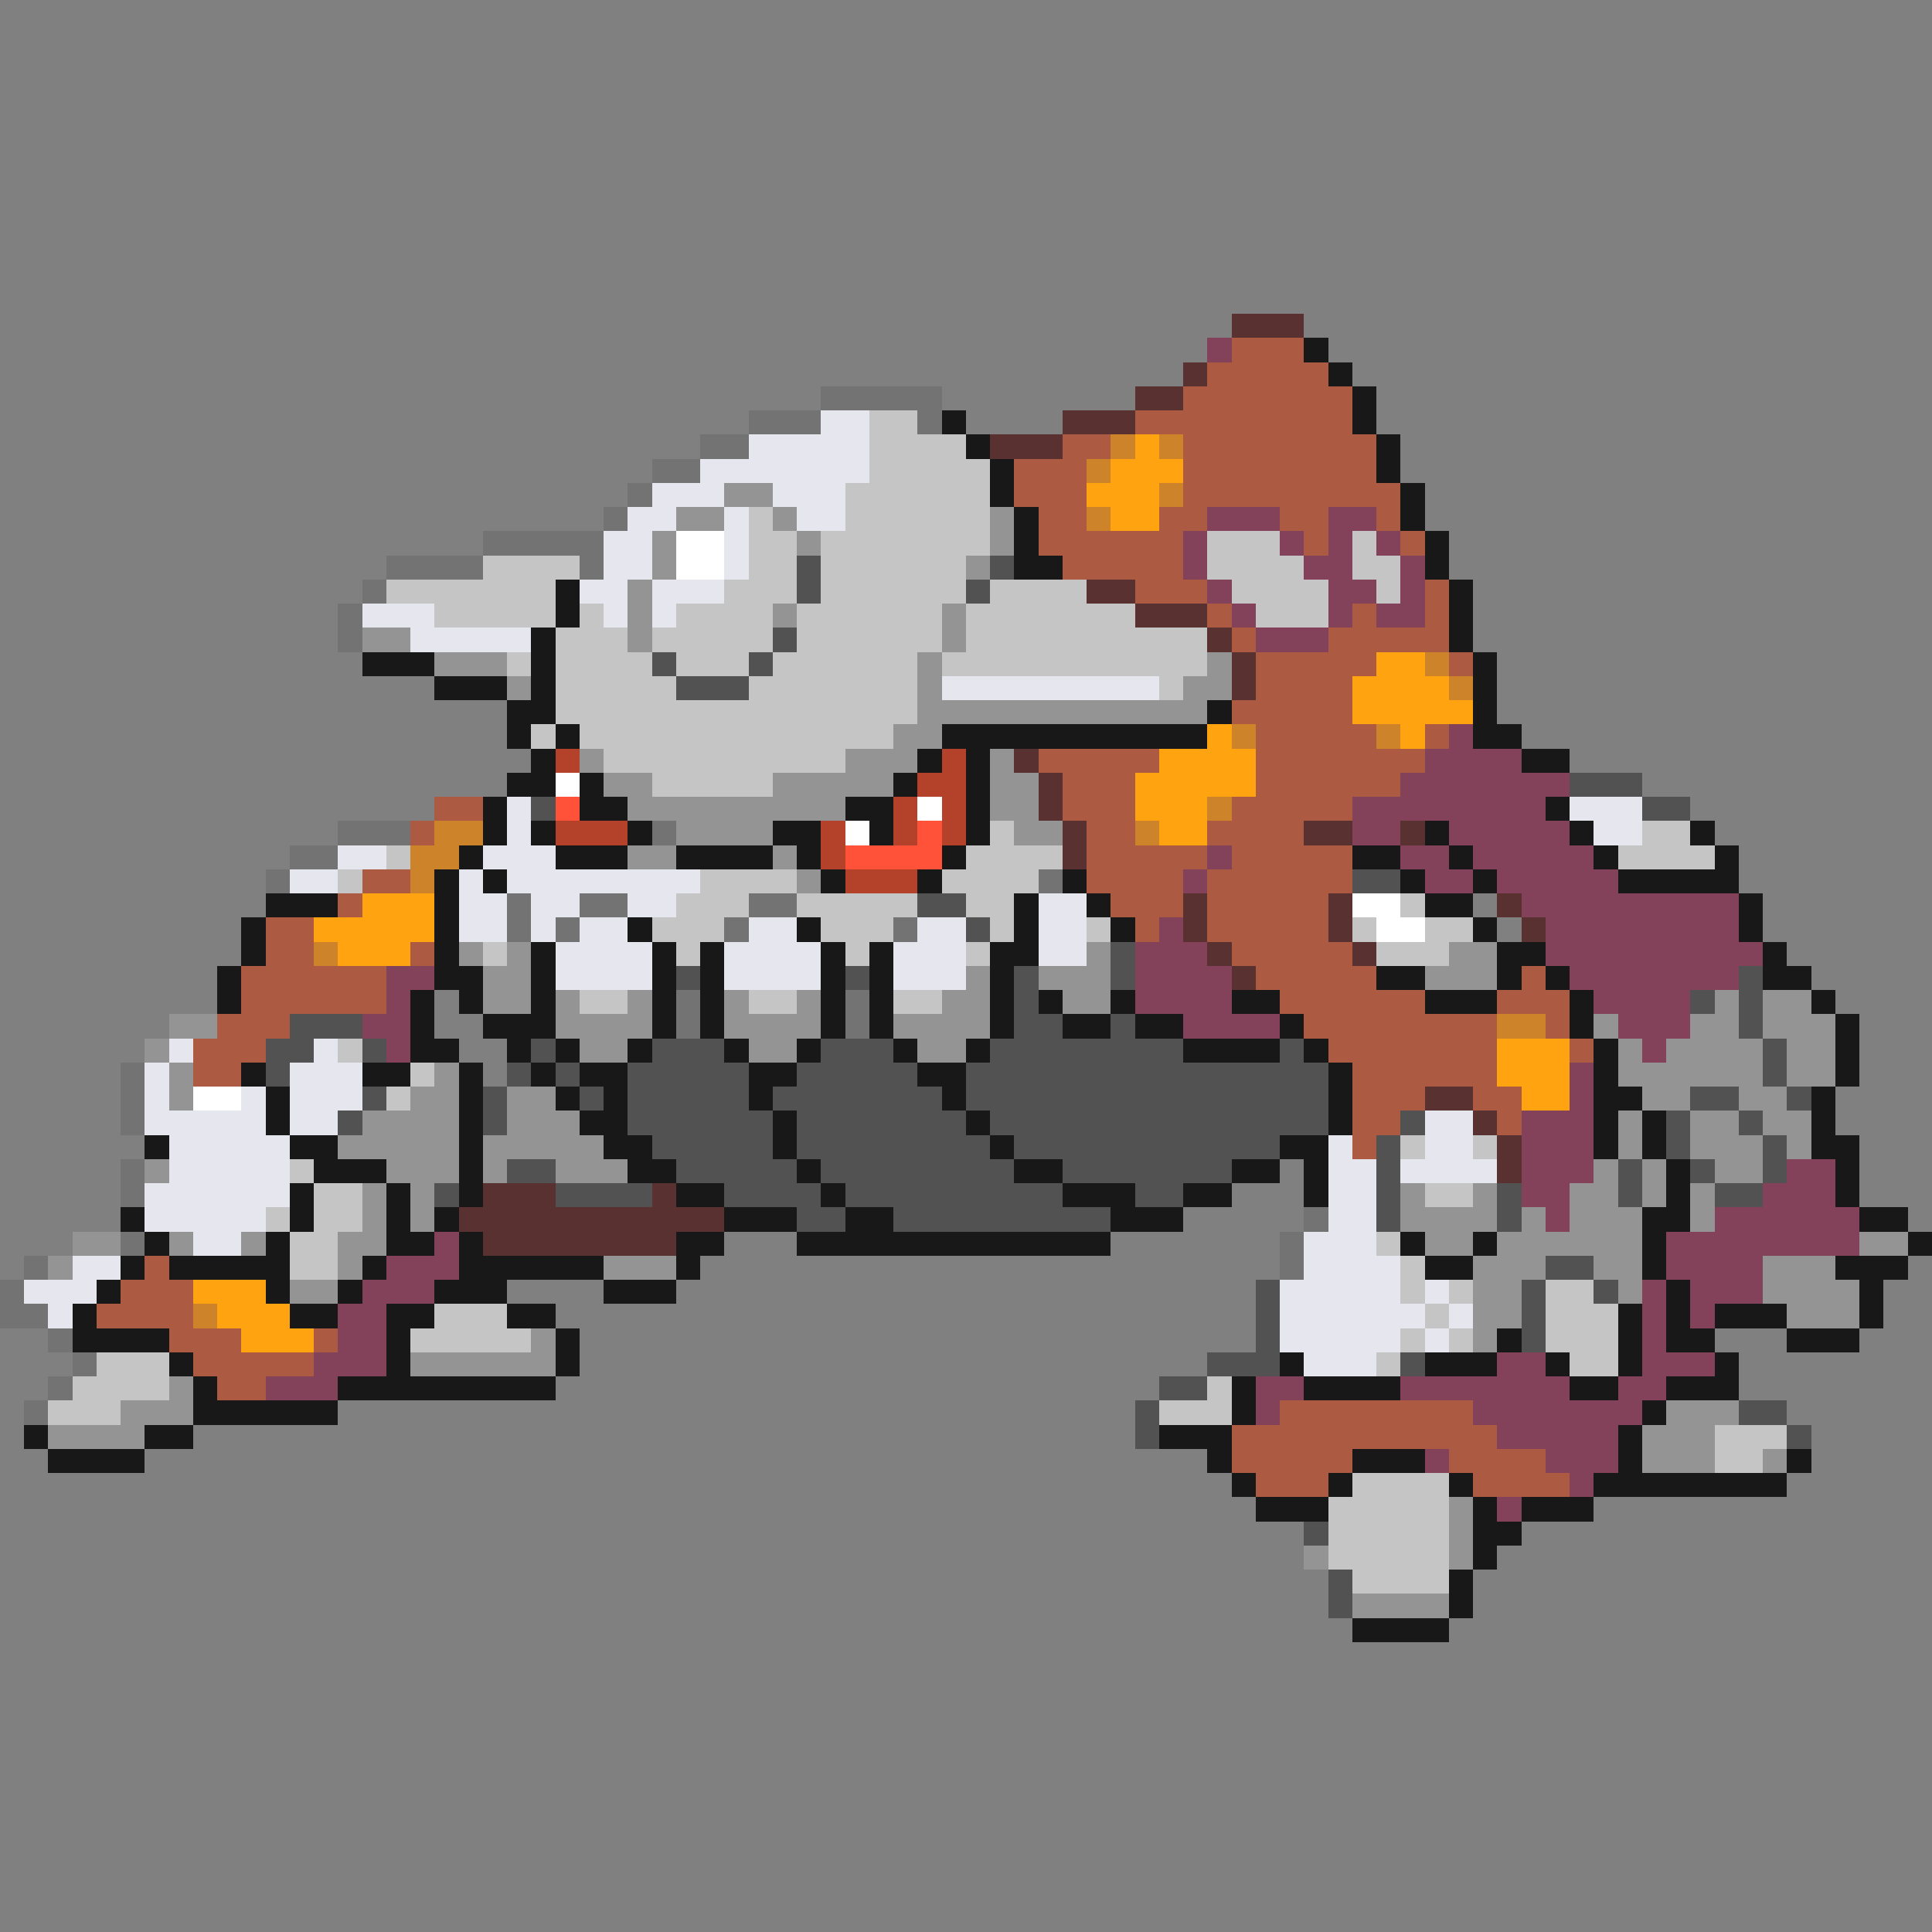 <svg xmlns="http://www.w3.org/2000/svg" viewBox="0 -0.5 80 80" shape-rendering="crispEdges">
<rect x="0" y="-0.5" width="80" height="80" fill="#808080" stroke="none"/>
<path stroke="#5a3131" d="M51 13h3M49 15h1M47 16h2M44 17h3M41 18h3M45 24h2M47 25h3M50 26h1M51 27h1M51 28h1M42 31h1M43 32h1M43 33h1M44 34h1M54 34h2M58 34h1M44 35h1M49 37h1M55 37h1M62 37h1M49 38h1M55 38h1M63 38h1M50 39h1M56 39h1M51 40h1M59 45h2M61 46h1M62 47h1M62 48h1M20 49h3M27 49h1M19 50h11M20 51h8" />
<path stroke="#83415a" d="M50 14h1M50 21h3M55 21h2M49 22h1M53 22h1M55 22h1M57 22h1M49 23h1M54 23h2M58 23h1M50 24h1M55 24h2M58 24h1M51 25h1M55 25h1M57 25h2M52 26h3M60 30h1M59 31h4M58 32h7M56 33h8M56 34h2M60 34h5M50 35h1M58 35h2M61 35h5M49 36h1M59 36h2M62 36h5M63 37h9M48 38h1M64 38h8M47 39h3M64 39h9M16 40h2M47 40h4M65 40h7M16 41h1M47 41h4M66 41h4M15 42h2M49 42h4M67 42h3M16 43h1M68 43h1M65 44h1M65 45h1M63 46h3M63 47h3M63 48h3M74 48h2M63 49h2M73 49h3M64 50h1M71 50h6M18 51h1M69 51h8M16 52h3M69 52h4M15 53h3M68 53h1M70 53h3M14 54h2M68 54h1M70 54h1M14 55h2M68 55h1M13 56h3M62 56h2M68 56h3M11 57h3M52 57h2M58 57h7M67 57h2M52 58h1M61 58h7M62 59h5M59 60h1M64 60h3M65 61h1M62 62h1" />
<path stroke="#ac5a41" d="M51 14h3M50 15h5M49 16h7M47 17h9M44 18h2M49 18h8M42 19h3M49 19h8M42 20h3M49 20h9M43 21h2M48 21h2M53 21h2M57 21h1M43 22h6M54 22h1M58 22h1M44 23h5M47 24h3M59 24h1M50 25h1M56 25h1M59 25h1M51 26h1M55 26h5M52 27h5M60 27h1M52 28h4M51 29h5M52 30h5M59 30h1M43 31h5M52 31h7M44 32h3M52 32h6M18 33h2M44 33h3M51 33h5M17 34h1M45 34h2M50 34h4M45 35h5M51 35h5M15 36h2M45 36h4M50 36h6M14 37h1M46 37h3M50 37h5M11 38h2M47 38h1M50 38h5M11 39h2M17 39h1M51 39h5M10 40h6M52 40h5M63 40h1M10 41h6M53 41h6M62 41h3M9 42h3M54 42h8M64 42h1M8 43h3M55 43h7M65 43h1M8 44h2M56 44h6M56 45h3M61 45h2M56 46h2M62 46h1M56 47h1M6 52h1M5 53h3M4 54h4M7 55h3M13 55h1M8 56h5M9 57h2M53 58h8M51 59h11M51 60h5M60 60h4M52 61h3M61 61h4" />
<path stroke="#181818" d="M54 14h1M55 15h1M56 16h1M39 17h1M56 17h1M40 18h1M57 18h1M41 19h1M57 19h1M41 20h1M58 20h1M42 21h1M58 21h1M42 22h1M59 22h1M42 23h2M59 23h1M23 24h1M60 24h1M23 25h1M60 25h1M22 26h1M60 26h1M15 27h3M22 27h1M61 27h1M18 28h3M22 28h1M61 28h1M21 29h2M50 29h1M61 29h1M21 30h1M23 30h1M39 30h11M61 30h2M22 31h1M38 31h1M40 31h1M63 31h2M21 32h2M24 32h1M37 32h1M40 32h1M20 33h1M24 33h2M35 33h2M40 33h1M64 33h1M20 34h1M22 34h1M26 34h1M32 34h2M36 34h1M40 34h1M59 34h1M65 34h1M70 34h1M19 35h1M23 35h3M28 35h4M33 35h1M39 35h1M56 35h2M60 35h1M66 35h1M71 35h1M18 36h1M20 36h1M34 36h1M38 36h1M44 36h1M58 36h1M61 36h1M67 36h5M11 37h3M18 37h1M42 37h1M45 37h1M59 37h2M72 37h1M10 38h1M18 38h1M26 38h1M33 38h1M42 38h1M46 38h1M61 38h1M72 38h1M10 39h1M18 39h1M22 39h1M27 39h1M29 39h1M34 39h1M36 39h1M41 39h2M62 39h2M73 39h1M9 40h1M18 40h2M22 40h1M27 40h1M29 40h1M34 40h1M36 40h1M41 40h1M57 40h2M62 40h1M64 40h1M73 40h2M9 41h1M17 41h1M19 41h1M22 41h1M27 41h1M29 41h1M34 41h1M36 41h1M41 41h1M43 41h1M46 41h1M51 41h2M59 41h3M65 41h1M75 41h1M17 42h1M20 42h3M27 42h1M29 42h1M34 42h1M36 42h1M41 42h1M44 42h2M47 42h2M53 42h1M65 42h1M76 42h1M17 43h2M21 43h1M23 43h1M26 43h1M30 43h1M33 43h1M37 43h1M40 43h1M49 43h4M54 43h1M66 43h1M76 43h1M10 44h1M15 44h2M19 44h1M22 44h1M24 44h2M31 44h2M38 44h2M55 44h1M66 44h1M76 44h1M11 45h1M19 45h1M23 45h1M25 45h1M31 45h1M39 45h1M55 45h1M66 45h2M75 45h1M11 46h1M19 46h1M24 46h2M32 46h1M40 46h1M55 46h1M66 46h1M68 46h1M75 46h1M6 47h1M12 47h2M19 47h1M25 47h2M32 47h1M41 47h1M53 47h2M66 47h1M68 47h1M75 47h2M13 48h3M19 48h1M26 48h2M33 48h1M42 48h2M51 48h2M54 48h1M69 48h1M76 48h1M12 49h1M16 49h1M19 49h1M28 49h2M34 49h1M44 49h3M49 49h2M54 49h1M69 49h1M76 49h1M5 50h1M12 50h1M16 50h1M18 50h1M30 50h3M35 50h2M46 50h3M68 50h2M77 50h2M6 51h1M11 51h1M16 51h2M19 51h1M28 51h2M33 51h13M58 51h1M61 51h1M68 51h1M79 51h1M5 52h1M7 52h5M15 52h1M19 52h6M28 52h1M59 52h2M68 52h1M76 52h3M4 53h1M11 53h1M14 53h1M18 53h3M25 53h3M69 53h1M77 53h1M3 54h1M12 54h2M16 54h2M21 54h2M67 54h1M69 54h1M71 54h3M77 54h1M3 55h4M16 55h1M23 55h1M62 55h1M67 55h1M69 55h2M74 55h3M7 56h1M16 56h1M23 56h1M53 56h1M59 56h3M64 56h1M67 56h1M71 56h1M8 57h1M14 57h9M51 57h1M54 57h4M65 57h2M69 57h3M8 58h6M51 58h1M68 58h1M1 59h1M6 59h2M48 59h3M67 59h1M2 60h4M50 60h1M56 60h3M67 60h1M74 60h1M51 61h1M55 61h1M60 61h1M66 61h8M52 62h3M61 62h1M63 62h3M61 63h2M61 64h1M60 65h1M60 66h1M56 67h4" />
<path stroke="#737373" d="M34 16h5M31 17h3M38 17h1M29 18h2M27 19h2M26 20h1M25 21h1M20 22h5M16 23h4M24 23h1M15 24h1M14 25h1M14 26h1M14 34h3M27 34h1M12 35h2M11 36h1M43 36h1M21 37h1M24 37h2M31 37h2M21 38h1M23 38h1M30 38h1M37 38h1M28 41h1M35 41h1M28 42h1M35 42h1M5 44h1M5 45h1M5 46h1M5 48h1M5 49h1M54 50h1M5 51h1M53 51h1M1 52h1M53 52h1M0 53h1M0 54h2M2 55h1M3 56h1M2 57h1M1 58h1" />
<path stroke="#e6e6ee" d="M34 17h2M31 18h5M29 19h7M27 20h3M32 20h3M26 21h2M30 21h1M33 21h2M25 22h2M30 22h1M25 23h2M30 23h1M24 24h2M27 24h3M15 25h3M25 25h1M27 25h1M17 26h5M39 28h9M21 33h1M65 33h3M21 34h1M66 34h2M14 35h2M20 35h3M12 36h2M19 36h1M21 36h8M19 37h2M22 37h2M26 37h2M43 37h2M19 38h2M22 38h1M24 38h2M31 38h2M38 38h2M43 38h2M23 39h4M30 39h4M37 39h3M43 39h2M23 40h4M30 40h4M37 40h3M7 43h1M13 43h1M6 44h1M12 44h3M6 45h1M10 45h1M12 45h3M6 46h5M12 46h2M59 46h2M7 47h5M55 47h1M59 47h2M7 48h5M55 48h2M58 48h4M6 49h6M55 49h2M6 50h5M55 50h2M8 51h2M54 51h3M3 52h2M54 52h4M1 53h3M53 53h5M59 53h1M2 54h1M53 54h6M60 54h1M53 55h5M59 55h1M54 56h3" />
<path stroke="#c5c5c5" d="M36 17h2M36 18h4M36 19h5M35 20h6M31 21h1M35 21h6M31 22h2M34 22h7M50 22h3M56 22h1M20 23h4M31 23h2M34 23h6M50 23h4M56 23h2M16 24h7M30 24h3M34 24h6M41 24h4M51 24h4M57 24h1M18 25h5M24 25h1M28 25h4M33 25h6M40 25h7M52 25h3M23 26h3M27 26h5M33 26h6M40 26h10M21 27h1M23 27h4M28 27h3M32 27h6M39 27h11M23 28h5M31 28h7M48 28h1M23 29h15M22 30h1M24 30h13M25 31h10M27 32h5M41 34h1M68 34h2M16 35h1M40 35h4M67 35h4M14 36h1M29 36h4M39 36h4M28 37h3M33 37h5M40 37h2M58 37h1M27 38h3M34 38h3M41 38h1M45 38h1M56 38h1M59 38h2M20 39h1M28 39h1M35 39h1M40 39h1M57 39h3M24 41h2M31 41h2M37 41h2M14 43h1M17 44h1M16 45h1M58 47h1M61 47h1M12 48h1M13 49h2M59 49h2M11 50h1M13 50h2M12 51h2M57 51h1M12 52h2M58 52h1M58 53h1M60 53h1M64 53h2M18 54h3M59 54h1M64 54h3M17 55h5M58 55h1M60 55h1M64 55h3M4 56h3M57 56h1M65 56h2M3 57h4M50 57h1M2 58h3M48 58h3M71 59h3M71 60h2M56 61h4M55 62h5M55 63h5M55 64h5M56 65h4" />
<path stroke="#cd8329" d="M46 18h1M48 18h1M45 19h1M48 20h1M45 21h1M59 27h1M60 28h1M51 30h1M57 30h1M50 33h1M18 34h2M47 34h1M17 35h2M17 36h1M13 39h1M62 42h2M8 54h1" />
<path stroke="#ffa410" d="M47 18h1M46 19h3M45 20h3M46 21h2M57 27h2M56 28h4M56 29h5M50 30h1M58 30h1M48 31h4M47 32h5M47 33h3M48 34h2M15 37h3M13 38h5M14 39h3M62 43h3M62 44h3M63 45h2M8 53h3M9 54h3M10 55h3" />
<path stroke="#949494" d="M30 20h2M28 21h2M32 21h1M41 21h1M27 22h1M33 22h1M41 22h1M27 23h1M40 23h1M26 24h1M26 25h1M32 25h1M39 25h1M15 26h2M26 26h1M39 26h1M18 27h3M38 27h1M50 27h1M21 28h1M38 28h1M49 28h2M38 29h12M37 30h2M24 31h1M35 31h3M41 31h1M25 32h2M32 32h5M41 32h2M26 33h9M41 33h2M28 34h4M42 34h2M26 35h2M32 35h1M33 36h1M19 39h1M21 39h1M45 39h1M60 39h2M20 40h2M40 40h1M43 40h3M59 40h3M20 41h2M23 41h1M26 41h1M30 41h1M33 41h1M39 41h2M44 41h2M71 41h1M73 41h2M7 42h2M23 42h4M30 42h4M37 42h4M66 42h1M70 42h2M73 42h3M6 43h1M24 43h2M31 43h2M38 43h2M67 43h1M69 43h4M74 43h2M7 44h1M18 44h1M67 44h6M74 44h2M7 45h1M17 45h2M21 45h2M68 45h2M72 45h2M15 46h4M21 46h3M67 46h1M70 46h2M73 46h2M14 47h5M20 47h5M67 47h1M70 47h3M74 47h1M6 48h1M16 48h3M20 48h1M23 48h3M66 48h1M68 48h1M71 48h2M15 49h1M17 49h1M58 49h1M61 49h1M65 49h2M68 49h1M70 49h1M15 50h1M17 50h1M58 50h4M63 50h1M65 50h3M70 50h1M3 51h2M7 51h1M10 51h1M14 51h2M59 51h2M62 51h6M77 51h2M2 52h1M14 52h1M25 52h3M61 52h3M66 52h2M73 52h3M12 53h2M61 53h2M67 53h1M73 53h4M61 54h2M74 54h3M22 55h1M61 55h1M17 56h6M7 57h1M5 58h3M69 58h3M2 59h4M68 59h3M68 60h3M73 60h1M60 62h1M60 63h1M54 64h1M60 64h1M56 66h4" />
<path stroke="#ffffff" d="M28 22h2M28 23h2M23 32h1M38 33h1M35 34h1M56 37h2M57 38h2M8 45h2" />
<path stroke="#525252" d="M33 23h1M41 23h1M33 24h1M40 24h1M32 26h1M27 27h1M31 27h1M28 28h3M65 32h3M22 33h1M68 33h2M56 36h2M38 37h2M40 38h1M46 39h1M28 40h1M35 40h1M42 40h1M46 40h1M72 40h1M42 41h1M70 41h1M72 41h1M12 42h3M42 42h2M46 42h1M72 42h1M11 43h2M15 43h1M22 43h1M27 43h3M34 43h3M41 43h8M53 43h1M73 43h1M11 44h1M21 44h1M23 44h1M26 44h5M33 44h5M40 44h15M73 44h1M15 45h1M20 45h1M24 45h1M26 45h5M32 45h7M40 45h15M70 45h2M74 45h1M14 46h1M20 46h1M26 46h6M33 46h7M41 46h14M58 46h1M69 46h1M72 46h1M27 47h5M33 47h8M42 47h11M57 47h1M69 47h1M73 47h1M21 48h2M28 48h5M34 48h8M44 48h7M57 48h1M67 48h1M70 48h1M73 48h1M18 49h1M23 49h4M30 49h4M35 49h9M47 49h2M57 49h1M62 49h1M67 49h1M71 49h2M33 50h2M37 50h9M57 50h1M62 50h1M64 52h2M52 53h1M63 53h1M66 53h1M52 54h1M63 54h1M52 55h1M63 55h1M50 56h3M58 56h1M48 57h2M47 58h1M72 58h2M47 59h1M74 59h1M54 63h1M55 65h1M55 66h1" />
<path stroke="#b44129" d="M23 31h1M39 31h1M38 32h2M37 33h1M39 33h1M23 34h3M34 34h1M37 34h1M39 34h1M34 35h1M35 36h3" />
<path stroke="#ff5239" d="M23 33h1M38 34h1M35 35h4" />
</svg>